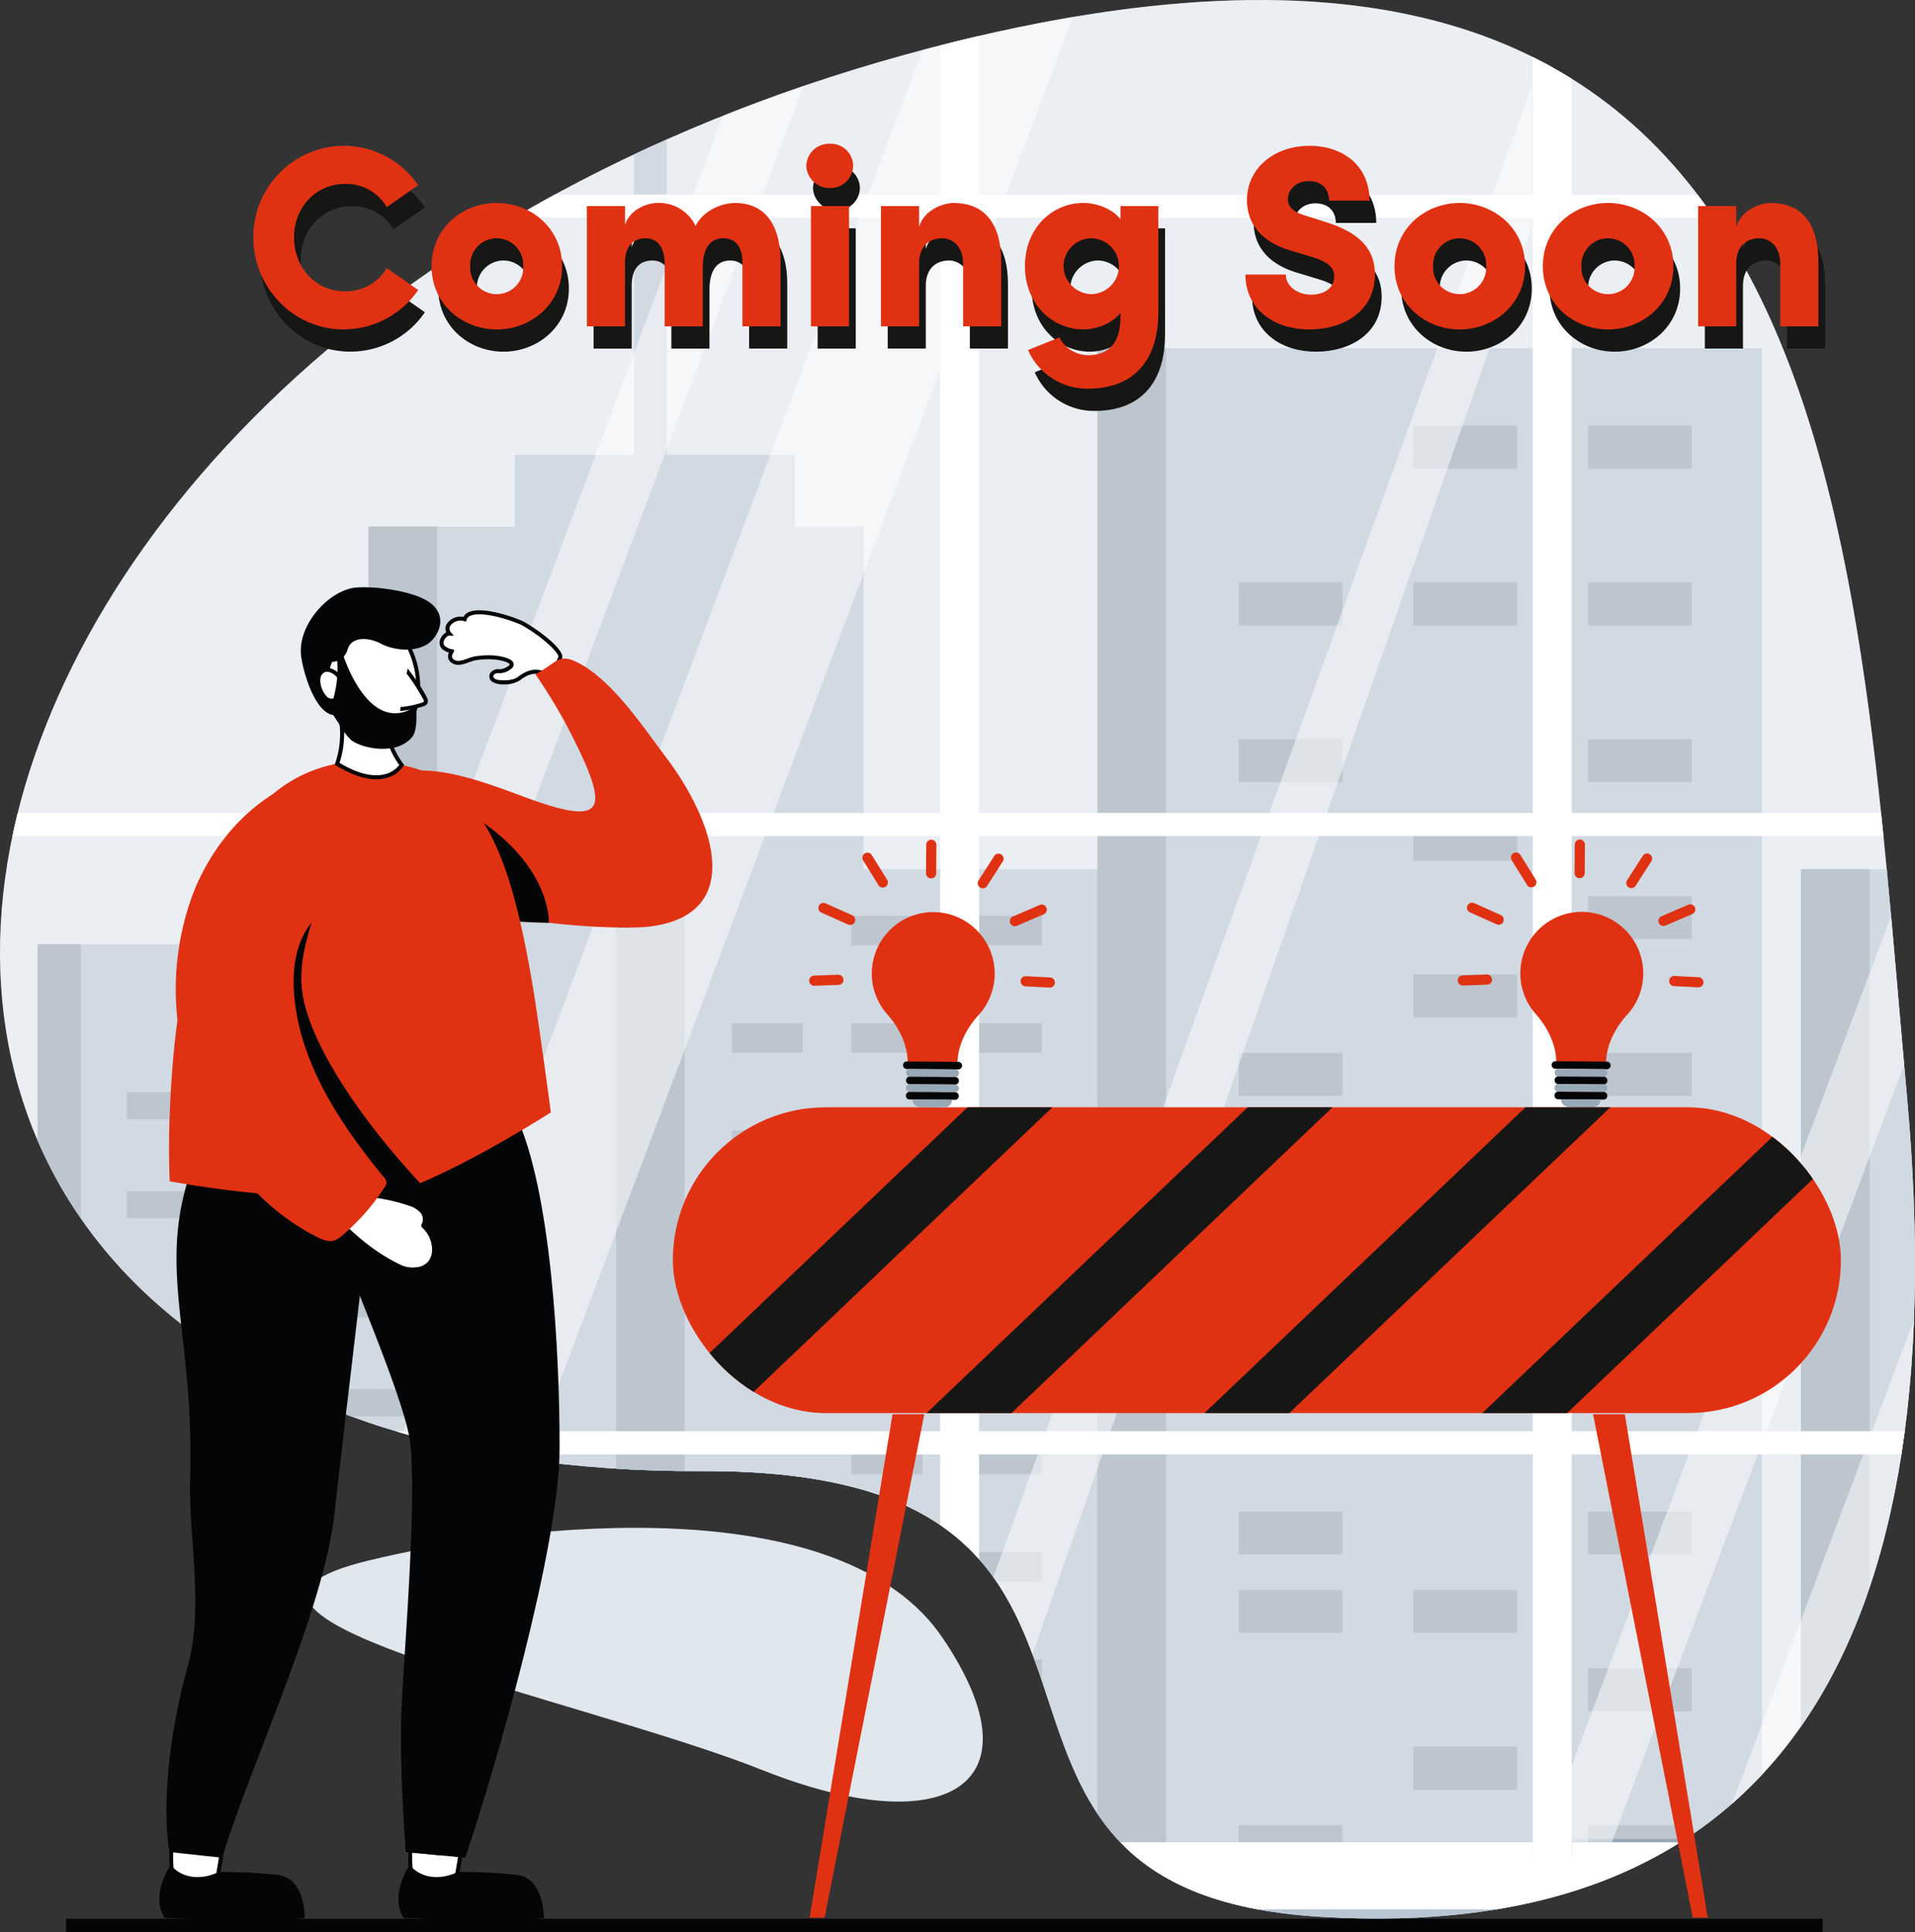 <svg xmlns="http://www.w3.org/2000/svg" xmlns:xlink="http://www.w3.org/1999/xlink" width="503.715" height="508.17" viewBox="0 0 503.715 508.17">
  <rect x="0" y="0" width="503.715" height="508.17" fill="#333333" stroke="none"/>
  <defs>
    <clipPath id="clip-path">
      <path id="Path_8760" data-name="Path 8760" d="M3053.986-988.011c-17.023,88.947,46.249,164.835,181.8,164.269s49.528,110.3,162.714,117.226,168.372-62.36,154.334-216.18-16.519-334.278-249.777-277.156C3155.926-1163.822,3069.933-1071.339,3053.986-988.011Z" transform="translate(-3051.27 1210.665)" fill="none"/>
    </clipPath>
    <clipPath id="clip-path-2">
      <rect id="Rectangle_3927" data-name="Rectangle 3927" width="307.236" height="80.412" rx="40.206" fill="none"/>
    </clipPath>
  </defs>
  <g id="Group_4179" data-name="Group 4179" transform="translate(-3051.27 1210.665)">
    <g id="Group_4133" data-name="Group 4133" transform="translate(3051.27 -1210.665)">
      <rect id="Rectangle_3812" data-name="Rectangle 3812" width="462.048" height="3.509" transform="translate(17.374 504.661)" fill="#040506"/>
      <path id="Path_8750" data-name="Path 8750" d="M3053.986-988.011c-17.023,88.947,46.249,164.835,181.8,164.269s49.528,110.3,162.714,117.226,168.372-62.36,154.334-216.18-16.519-334.278-249.777-277.156C3155.926-1163.822,3069.933-1071.339,3053.986-988.011Z" transform="translate(-3051.27 1210.665)" fill="#e0e7ed"/>
      <path id="Path_8751" data-name="Path 8751" d="M3172.354-680.1c42.021-10.215,124.625-18.81,151.077,20.429s.147,53.642-47.468,34.683S3114.321-665.988,3172.354-680.1Z" transform="translate(-3075.431 1090.549)" fill="#e0e7ed"/>
      <g id="Group_4132" data-name="Group 4132">
        <g id="Group_4131" data-name="Group 4131" clip-path="url(#clip-path)">
          <g id="Group_4125" data-name="Group 4125" transform="translate(9.864 29.433)">
            <g id="Group_4124" data-name="Group 4124">
              <g id="Group_4123" data-name="Group 4123">
                <g id="Group_4117" data-name="Group 4117" transform="translate(87.037)">
                  <path id="Path_8752" data-name="Path 8752" d="M3215.675-1063.352v-18.873h31.306v-90.208h8.629v90.208h33.721v18.873h18.062v378.23H3177.135v-378.23Z" transform="translate(-3177.135 1172.433)" fill="#b8c5d3"/>
                  <rect id="Rectangle_3813" data-name="Rectangle 3813" width="18.061" height="340.233" transform="translate(0.001 109.082)" fill="#99a8b6"/>
                </g>
                <g id="Group_4118" data-name="Group 4118" transform="translate(152.167 199.178)">
                  <rect id="Rectangle_3814" data-name="Rectangle 3814" width="130.257" height="288.133" fill="#b8c5d3"/>
                  <rect id="Rectangle_3815" data-name="Rectangle 3815" width="18.061" height="288.133" fill="#99a8b6"/>
                  <rect id="Rectangle_3816" data-name="Rectangle 3816" width="18.692" height="7.757" transform="translate(93.39 12.275)" fill="#99a8b6"/>
                  <rect id="Rectangle_3817" data-name="Rectangle 3817" width="18.692" height="7.757" transform="translate(61.92 12.275)" fill="#99a8b6"/>
                  <rect id="Rectangle_3818" data-name="Rectangle 3818" width="18.692" height="7.757" transform="translate(93.39 40.522)" fill="#99a8b6"/>
                  <rect id="Rectangle_3819" data-name="Rectangle 3819" width="18.692" height="7.757" transform="translate(61.92 40.522)" fill="#99a8b6"/>
                  <rect id="Rectangle_3820" data-name="Rectangle 3820" width="18.692" height="7.757" transform="translate(30.45 40.522)" fill="#99a8b6"/>
                  <rect id="Rectangle_3821" data-name="Rectangle 3821" width="18.692" height="7.757" transform="translate(93.39 68.767)" fill="#99a8b6"/>
                  <rect id="Rectangle_3822" data-name="Rectangle 3822" width="18.692" height="7.757" transform="translate(30.45 68.767)" fill="#99a8b6"/>
                  <rect id="Rectangle_3823" data-name="Rectangle 3823" width="18.692" height="7.757" transform="translate(61.92 82.891)" fill="#99a8b6"/>
                  <rect id="Rectangle_3824" data-name="Rectangle 3824" width="18.692" height="7.757" transform="translate(93.39 97.014)" fill="#99a8b6"/>
                  <rect id="Rectangle_3825" data-name="Rectangle 3825" width="18.692" height="7.76" transform="translate(61.92 111.136)" fill="#99a8b6"/>
                  <rect id="Rectangle_3826" data-name="Rectangle 3826" width="18.692" height="7.757" transform="translate(93.39 125.259)" fill="#99a8b6"/>
                  <rect id="Rectangle_3827" data-name="Rectangle 3827" width="18.692" height="7.757" transform="translate(30.45 125.259)" fill="#99a8b6"/>
                  <rect id="Rectangle_3828" data-name="Rectangle 3828" width="18.692" height="7.757" transform="translate(93.39 151.362)" fill="#99a8b6"/>
                  <rect id="Rectangle_3829" data-name="Rectangle 3829" width="18.692" height="7.757" transform="translate(61.92 151.362)" fill="#99a8b6"/>
                  <rect id="Rectangle_3830" data-name="Rectangle 3830" width="18.692" height="7.757" transform="translate(93.39 179.608)" fill="#99a8b6"/>
                  <rect id="Rectangle_3831" data-name="Rectangle 3831" width="18.692" height="7.757" transform="translate(61.92 179.608)" fill="#99a8b6"/>
                  <rect id="Rectangle_3832" data-name="Rectangle 3832" width="18.692" height="7.757" transform="translate(30.45 179.608)" fill="#99a8b6"/>
                  <rect id="Rectangle_3833" data-name="Rectangle 3833" width="18.692" height="7.757" transform="translate(93.39 207.855)" fill="#99a8b6"/>
                  <rect id="Rectangle_3834" data-name="Rectangle 3834" width="18.692" height="7.757" transform="translate(30.45 207.855)" fill="#99a8b6"/>
                  <rect id="Rectangle_3835" data-name="Rectangle 3835" width="18.692" height="7.757" transform="translate(61.92 221.977)" fill="#99a8b6"/>
                  <rect id="Rectangle_3836" data-name="Rectangle 3836" width="18.692" height="7.757" transform="translate(30.45 221.977)" fill="#99a8b6"/>
                  <rect id="Rectangle_3837" data-name="Rectangle 3837" width="18.692" height="7.757" transform="translate(93.39 236.1)" fill="#99a8b6"/>
                  <rect id="Rectangle_3838" data-name="Rectangle 3838" width="18.692" height="7.757" transform="translate(61.92 250.224)" fill="#99a8b6"/>
                  <rect id="Rectangle_3839" data-name="Rectangle 3839" width="18.692" height="7.76" transform="translate(93.39 264.346)" fill="#99a8b6"/>
                  <rect id="Rectangle_3840" data-name="Rectangle 3840" width="18.692" height="7.76" transform="translate(30.45 264.346)" fill="#99a8b6"/>
                </g>
                <g id="Group_4119" data-name="Group 4119" transform="translate(463.834 199.178)">
                  <rect id="Rectangle_3841" data-name="Rectangle 3841" width="130.258" height="288.131" fill="#b8c5d3"/>
                  <rect id="Rectangle_3842" data-name="Rectangle 3842" width="18.061" height="288.131" fill="#99a8b6"/>
                </g>
                <g id="Group_4120" data-name="Group 4120" transform="translate(278.797 62.131)">
                  <rect id="Rectangle_3843" data-name="Rectangle 3843" width="174.77" height="425.181" fill="#b8c5d3"/>
                  <rect id="Rectangle_3844" data-name="Rectangle 3844" width="18.062" height="425.181" fill="#99a8b6"/>
                  <rect id="Rectangle_3845" data-name="Rectangle 3845" width="27.295" height="11.328" transform="translate(129.066 20.364)" fill="#99a8b6"/>
                  <rect id="Rectangle_3846" data-name="Rectangle 3846" width="27.295" height="11.328" transform="translate(83.111 20.364)" fill="#99a8b6"/>
                  <rect id="Rectangle_3847" data-name="Rectangle 3847" width="27.295" height="11.329" transform="translate(129.066 61.611)" fill="#99a8b6"/>
                  <rect id="Rectangle_3848" data-name="Rectangle 3848" width="27.295" height="11.329" transform="translate(83.111 61.611)" fill="#99a8b6"/>
                  <rect id="Rectangle_3849" data-name="Rectangle 3849" width="27.294" height="11.329" transform="translate(37.155 61.611)" fill="#99a8b6"/>
                  <rect id="Rectangle_3850" data-name="Rectangle 3850" width="27.295" height="11.328" transform="translate(129.066 102.859)" fill="#99a8b6"/>
                  <rect id="Rectangle_3851" data-name="Rectangle 3851" width="27.294" height="11.328" transform="translate(37.155 102.859)" fill="#99a8b6"/>
                  <rect id="Rectangle_3852" data-name="Rectangle 3852" width="27.295" height="11.328" transform="translate(83.111 123.482)" fill="#99a8b6"/>
                  <rect id="Rectangle_3853" data-name="Rectangle 3853" width="27.295" height="11.329" transform="translate(129.066 144.106)" fill="#99a8b6"/>
                  <rect id="Rectangle_3854" data-name="Rectangle 3854" width="27.295" height="11.329" transform="translate(83.111 164.729)" fill="#99a8b6"/>
                  <rect id="Rectangle_3855" data-name="Rectangle 3855" width="27.295" height="11.328" transform="translate(129.066 185.352)" fill="#99a8b6"/>
                  <rect id="Rectangle_3856" data-name="Rectangle 3856" width="27.294" height="11.328" transform="translate(37.155 185.352)" fill="#99a8b6"/>
                  <rect id="Rectangle_3857" data-name="Rectangle 3857" width="27.295" height="11.328" transform="translate(129.066 223.471)" fill="#99a8b6"/>
                  <rect id="Rectangle_3858" data-name="Rectangle 3858" width="27.295" height="11.328" transform="translate(83.111 223.471)" fill="#99a8b6"/>
                  <rect id="Rectangle_3859" data-name="Rectangle 3859" width="27.295" height="11.328" transform="translate(129.066 264.717)" fill="#99a8b6"/>
                  <rect id="Rectangle_3860" data-name="Rectangle 3860" width="27.295" height="11.328" transform="translate(83.111 264.717)" fill="#99a8b6"/>
                  <rect id="Rectangle_3861" data-name="Rectangle 3861" width="27.294" height="11.328" transform="translate(37.155 264.717)" fill="#99a8b6"/>
                  <rect id="Rectangle_3862" data-name="Rectangle 3862" width="27.295" height="11.328" transform="translate(129.066 305.964)" fill="#99a8b6"/>
                  <rect id="Rectangle_3863" data-name="Rectangle 3863" width="27.294" height="11.328" transform="translate(37.155 305.964)" fill="#99a8b6"/>
                  <rect id="Rectangle_3864" data-name="Rectangle 3864" width="27.295" height="11.328" transform="translate(83.111 326.588)" fill="#99a8b6"/>
                  <rect id="Rectangle_3865" data-name="Rectangle 3865" width="27.294" height="11.328" transform="translate(37.155 326.588)" fill="#99a8b6"/>
                  <rect id="Rectangle_3866" data-name="Rectangle 3866" width="27.295" height="11.328" transform="translate(129.066 347.211)" fill="#99a8b6"/>
                  <rect id="Rectangle_3867" data-name="Rectangle 3867" width="27.295" height="11.33" transform="translate(83.111 367.834)" fill="#99a8b6"/>
                  <rect id="Rectangle_3868" data-name="Rectangle 3868" width="27.295" height="11.33" transform="translate(129.066 388.458)" fill="#99a8b6"/>
                  <rect id="Rectangle_3869" data-name="Rectangle 3869" width="27.294" height="11.33" transform="translate(37.155 388.458)" fill="#99a8b6"/>
                </g>
                <g id="Group_4121" data-name="Group 4121" transform="translate(553.573 93.823)">
                  <rect id="Rectangle_3870" data-name="Rectangle 3870" width="171.293" height="393.489" fill="#b8c5d3"/>
                  <rect id="Rectangle_3871" data-name="Rectangle 3871" width="17.702" height="393.489" fill="#99a8b6"/>
                  <rect id="Rectangle_3872" data-name="Rectangle 3872" width="26.752" height="10.484" transform="translate(126.499 18.846)" fill="#99a8b6"/>
                  <rect id="Rectangle_3873" data-name="Rectangle 3873" width="26.75" height="10.484" transform="translate(81.458 18.846)" fill="#99a8b6"/>
                  <rect id="Rectangle_3874" data-name="Rectangle 3874" width="26.752" height="10.485" transform="translate(126.499 57.018)" fill="#99a8b6"/>
                  <rect id="Rectangle_3875" data-name="Rectangle 3875" width="26.75" height="10.485" transform="translate(81.458 57.018)" fill="#99a8b6"/>
                  <rect id="Rectangle_3876" data-name="Rectangle 3876" width="26.752" height="10.485" transform="translate(36.415 57.018)" fill="#99a8b6"/>
                  <rect id="Rectangle_3877" data-name="Rectangle 3877" width="26.752" height="10.485" transform="translate(126.499 95.191)" fill="#99a8b6"/>
                  <rect id="Rectangle_3878" data-name="Rectangle 3878" width="26.752" height="10.485" transform="translate(36.415 95.191)" fill="#99a8b6"/>
                  <rect id="Rectangle_3879" data-name="Rectangle 3879" width="26.75" height="10.484" transform="translate(81.458 114.277)" fill="#99a8b6"/>
                  <rect id="Rectangle_3880" data-name="Rectangle 3880" width="26.752" height="10.483" transform="translate(126.499 133.365)" fill="#99a8b6"/>
                  <rect id="Rectangle_3881" data-name="Rectangle 3881" width="26.75" height="10.484" transform="translate(81.458 152.45)" fill="#99a8b6"/>
                  <rect id="Rectangle_3882" data-name="Rectangle 3882" width="26.752" height="10.484" transform="translate(126.499 171.538)" fill="#99a8b6"/>
                  <rect id="Rectangle_3883" data-name="Rectangle 3883" width="26.752" height="10.484" transform="translate(36.415 171.538)" fill="#99a8b6"/>
                  <rect id="Rectangle_3884" data-name="Rectangle 3884" width="26.752" height="10.484" transform="translate(126.499 206.813)" fill="#99a8b6"/>
                  <rect id="Rectangle_3885" data-name="Rectangle 3885" width="26.75" height="10.484" transform="translate(81.458 206.813)" fill="#99a8b6"/>
                  <rect id="Rectangle_3886" data-name="Rectangle 3886" width="26.752" height="10.484" transform="translate(126.499 244.986)" fill="#99a8b6"/>
                  <rect id="Rectangle_3887" data-name="Rectangle 3887" width="26.75" height="10.484" transform="translate(81.458 244.986)" fill="#99a8b6"/>
                  <rect id="Rectangle_3888" data-name="Rectangle 3888" width="26.752" height="10.484" transform="translate(36.415 244.986)" fill="#99a8b6"/>
                  <rect id="Rectangle_3889" data-name="Rectangle 3889" width="26.752" height="10.484" transform="translate(126.499 283.159)" fill="#99a8b6"/>
                  <rect id="Rectangle_3890" data-name="Rectangle 3890" width="26.752" height="10.484" transform="translate(36.415 283.159)" fill="#99a8b6"/>
                  <rect id="Rectangle_3891" data-name="Rectangle 3891" width="26.75" height="10.484" transform="translate(81.458 302.244)" fill="#99a8b6"/>
                  <rect id="Rectangle_3892" data-name="Rectangle 3892" width="26.752" height="10.484" transform="translate(36.415 302.244)" fill="#99a8b6"/>
                  <rect id="Rectangle_3893" data-name="Rectangle 3893" width="26.752" height="10.484" transform="translate(126.499 321.331)" fill="#99a8b6"/>
                  <rect id="Rectangle_3894" data-name="Rectangle 3894" width="26.75" height="10.484" transform="translate(81.458 340.417)" fill="#99a8b6"/>
                  <rect id="Rectangle_3895" data-name="Rectangle 3895" width="26.752" height="10.486" transform="translate(126.499 359.502)" fill="#99a8b6"/>
                  <rect id="Rectangle_3896" data-name="Rectangle 3896" width="26.752" height="10.486" transform="translate(36.415 359.502)" fill="#99a8b6"/>
                </g>
                <g id="Group_4122" data-name="Group 4122" transform="translate(0 218.924)">
                  <rect id="Rectangle_3897" data-name="Rectangle 3897" width="110.32" height="268.387" fill="#b8c5d3"/>
                  <rect id="Rectangle_3898" data-name="Rectangle 3898" width="11.402" height="268.387" fill="#99a8b6"/>
                  <rect id="Rectangle_3899" data-name="Rectangle 3899" width="17.23" height="7.15" transform="translate(81.47 12.854)" fill="#99a8b6"/>
                  <rect id="Rectangle_3900" data-name="Rectangle 3900" width="17.23" height="7.15" transform="translate(52.462 12.854)" fill="#99a8b6"/>
                  <rect id="Rectangle_3901" data-name="Rectangle 3901" width="17.23" height="7.151" transform="translate(81.47 38.891)" fill="#99a8b6"/>
                  <rect id="Rectangle_3902" data-name="Rectangle 3902" width="17.23" height="7.151" transform="translate(52.462 38.891)" fill="#99a8b6"/>
                  <rect id="Rectangle_3903" data-name="Rectangle 3903" width="17.23" height="7.151" transform="translate(23.454 38.891)" fill="#99a8b6"/>
                  <rect id="Rectangle_3904" data-name="Rectangle 3904" width="17.23" height="7.151" transform="translate(81.47 64.927)" fill="#99a8b6"/>
                  <rect id="Rectangle_3905" data-name="Rectangle 3905" width="17.23" height="7.151" transform="translate(23.454 64.927)" fill="#99a8b6"/>
                  <rect id="Rectangle_3906" data-name="Rectangle 3906" width="17.23" height="7.151" transform="translate(52.462 77.946)" fill="#99a8b6"/>
                  <rect id="Rectangle_3907" data-name="Rectangle 3907" width="17.23" height="7.151" transform="translate(81.47 90.964)" fill="#99a8b6"/>
                  <rect id="Rectangle_3908" data-name="Rectangle 3908" width="17.23" height="7.151" transform="translate(52.462 103.982)" fill="#99a8b6"/>
                  <rect id="Rectangle_3909" data-name="Rectangle 3909" width="17.23" height="7.151" transform="translate(81.47 117.001)" fill="#99a8b6"/>
                  <rect id="Rectangle_3910" data-name="Rectangle 3910" width="17.23" height="7.151" transform="translate(23.454 117.001)" fill="#99a8b6"/>
                  <rect id="Rectangle_3911" data-name="Rectangle 3911" width="17.23" height="7.149" transform="translate(81.47 141.062)" fill="#99a8b6"/>
                  <rect id="Rectangle_3912" data-name="Rectangle 3912" width="17.23" height="7.149" transform="translate(52.462 141.062)" fill="#99a8b6"/>
                  <rect id="Rectangle_3913" data-name="Rectangle 3913" width="17.23" height="7.151" transform="translate(81.47 167.096)" fill="#99a8b6"/>
                  <rect id="Rectangle_3914" data-name="Rectangle 3914" width="17.23" height="7.151" transform="translate(52.462 167.096)" fill="#99a8b6"/>
                  <rect id="Rectangle_3915" data-name="Rectangle 3915" width="17.23" height="7.151" transform="translate(23.454 167.096)" fill="#99a8b6"/>
                  <rect id="Rectangle_3916" data-name="Rectangle 3916" width="17.23" height="7.149" transform="translate(81.47 193.135)" fill="#99a8b6"/>
                  <rect id="Rectangle_3917" data-name="Rectangle 3917" width="17.23" height="7.149" transform="translate(23.454 193.135)" fill="#99a8b6"/>
                  <rect id="Rectangle_3918" data-name="Rectangle 3918" width="17.23" height="7.151" transform="translate(52.462 206.151)" fill="#99a8b6"/>
                  <rect id="Rectangle_3919" data-name="Rectangle 3919" width="17.23" height="7.151" transform="translate(23.454 206.151)" fill="#99a8b6"/>
                  <rect id="Rectangle_3920" data-name="Rectangle 3920" width="17.23" height="7.151" transform="translate(81.47 219.169)" fill="#99a8b6"/>
                  <rect id="Rectangle_3921" data-name="Rectangle 3921" width="17.23" height="7.151" transform="translate(52.462 232.187)" fill="#99a8b6"/>
                  <rect id="Rectangle_3922" data-name="Rectangle 3922" width="17.23" height="7.151" transform="translate(81.47 245.208)" fill="#99a8b6"/>
                  <rect id="Rectangle_3923" data-name="Rectangle 3923" width="17.23" height="7.151" transform="translate(23.454 245.208)" fill="#99a8b6"/>
                </g>
              </g>
            </g>
          </g>
          <g id="Group_4130" data-name="Group 4130" transform="translate(-64.377 -49.441)">
            <g id="Group_4127" data-name="Group 4127" transform="translate(5.115 10.55)">
              <g id="Group_4126" data-name="Group 4126">
                <rect id="Rectangle_3924" data-name="Rectangle 3924" width="467.533" height="533.068" fill="#fff" opacity="0.35"/>
                <path id="Path_8753" data-name="Path 8753" d="M3172.519-735.916h-36.285l194.517-517.343h36.285Z" transform="translate(-3011.56 1259.358)" fill="#fff" opacity="0.5"/>
                <path id="Path_8754" data-name="Path 8754" d="M3094.719-735.916h-18.144l194.517-517.343h18.143Z" transform="translate(-2997.831 1259.358)" fill="#fff" opacity="0.5"/>
                <path id="Path_8755" data-name="Path 8755" d="M3376.107-719.314h-18.144l166.769-461.8v37.207Z" transform="translate(-3062.585 1242.756)" fill="#fff" opacity="0.5"/>
              </g>
            </g>
            <g id="Group_4129" data-name="Group 4129" transform="translate(470.214)">
              <g id="Group_4128" data-name="Group 4128">
                <rect id="Rectangle_3925" data-name="Rectangle 3925" width="467.532" height="533.069" transform="translate(4.894)" fill="#fff" opacity="0.35"/>
                <path id="Path_8756" data-name="Path 8756" d="M3674.358-735.916h-36.285l194.516-517.343h36.285Z" transform="translate(-3592.144 1269.908)" fill="#fff" opacity="0.5"/>
                <path id="Path_8757" data-name="Path 8757" d="M3596.558-735.916h-18.143l194.517-517.343h18.141Z" transform="translate(-3578.415 1269.908)" fill="#fff" opacity="0.5"/>
                <path id="Path_8758" data-name="Path 8758" d="M3983.447-719.314h-18.142l166.768-461.8v37.207Z" transform="translate(-3667.448 1253.305)" fill="#fff" opacity="0.6"/>
              </g>
            </g>
            <path id="Path_8759" data-name="Path 8759" d="M3929.787-1166.851v-6.1h-16.8V-1269.1H2967.649v12.2h10.185v4.307H3279.34v79.648H2967.649v6.1H3279.34v156.543H2967.649v6.1H3279.34v156.544H2967.649v6.1H3279.34v102H2977.93v3.526h-10.281v14.114h945.34v-1.134h0V-841.564h16.8v-6.1h-16.8v-156.544h16.8v-6.1h-16.8v-156.543Zm-484.331,162.642h145.616v156.544H3445.456Zm0-6.1v-156.543h145.616v156.543Zm0-162.643V-1252.6h145.616v79.648Zm0,331.387h145.616v102H3445.507v3.526h-.051Zm155.845,102v-102h145.616v102Zm0-108.1v-156.544h145.616v156.544Zm0-162.643v-156.543h145.616v156.543Zm0-162.643V-1252.6h145.616v79.648Zm155.844-79.648h145.616v79.648H3757.145Zm-467.577,0h145.616v79.648H3289.568Zm0,85.747h145.616v156.543H3289.568Zm0,162.642h145.616v156.544H3289.568Zm0,162.645h145.616v105.528h-.055v-3.526H3289.568Zm613.193,105.528h-.054v-3.526H3757.145v-102h145.616Zm0-111.628H3757.145v-156.544h145.616Zm0-162.643H3757.145v-156.543h145.616Z" transform="translate(-2967.649 1273.554)" fill="#fff"/>
          </g>
        </g>
      </g>
    </g>
    <g id="Group_4173" data-name="Group 4173" transform="translate(3228.258 -989.866)">
      <g id="Group_4134" data-name="Group 4134" transform="translate(242.048 151.174)">
        <path id="Path_8761" data-name="Path 8761" d="M3621.784-595.106h3.944l-21.812-132.4h-8.356Z" transform="translate(-3595.56 727.506)" fill="#e13113"/>
      </g>
      <g id="Group_4135" data-name="Group 4135" transform="translate(35.968 151.174)">
        <path id="Path_8762" data-name="Path 8762" d="M3331.825-595.106h-3.945l21.812-132.4h8.356Z" transform="translate(-3327.881 727.506)" fill="#e13113"/>
      </g>
      <g id="Group_4152" data-name="Group 4152" transform="translate(206.452)">
        <g id="Group_4143" data-name="Group 4143" transform="translate(16.467 19.04)">
          <g id="Group_4136" data-name="Group 4136">
            <path id="Path_8763" data-name="Path 8763" d="M3570.714-883.093a16.162,16.162,0,0,1,16.251-16.043,16.179,16.179,0,0,1,16.073,16.28,16.106,16.106,0,0,1-4.221,10.774c-3.217,3.524-5.547,8.063-5.581,12.834l0,.481-13.065-.1v-.428c.036-4.792-2.229-9.389-5.4-12.979A16.1,16.1,0,0,1,3570.714-883.093Z" transform="translate(-3570.713 899.136)" fill="#e13113"/>
          </g>
          <g id="Group_4137" data-name="Group 4137" transform="translate(8.216 39.271)">
            <path id="Path_8764" data-name="Path 8764" d="M3582.377-846.129l13.543.1a.994.994,0,0,0,1-.99v0a.993.993,0,0,0-.988-1l-13.546-.1a1,1,0,0,0-1,.992h0A1,1,0,0,0,3582.377-846.129Z" transform="translate(-3581.385 848.127)" fill="#040506"/>
          </g>
          <g id="Group_4138" data-name="Group 4138" transform="translate(9.03 41.277)">
            <path id="Path_8765" data-name="Path 8765" d="M3583.328-843.524l12.095.09a.951.951,0,0,0,.9-.992h0a.947.947,0,0,0-.883-1l-12.094-.09a.952.952,0,0,0-.9.992h0A.95.95,0,0,0,3583.328-843.524Z" transform="translate(-3582.443 845.521)" fill="#99a8b6"/>
          </g>
          <g id="Group_4139" data-name="Group 4139" transform="translate(9.016 43.28)">
            <path id="Path_8766" data-name="Path 8766" d="M3583.307-840.924l12.095.089a.952.952,0,0,0,.9-.993h0a.949.949,0,0,0-.885-1l-12.093-.089a.948.948,0,0,0-.9.991h0A.949.949,0,0,0,3583.307-840.924Z" transform="translate(-3582.424 842.92)" fill="#040506"/>
          </g>
          <g id="Group_4140" data-name="Group 4140" transform="translate(8.998 45.28)">
            <path id="Path_8767" data-name="Path 8767" d="M3583.287-838.326l12.094.09a.949.949,0,0,0,.9-.992h0a.951.951,0,0,0-.883-1.006l-12.095-.087a.95.95,0,0,0-.9.991h0A.952.952,0,0,0,3583.287-838.326Z" transform="translate(-3582.401 840.321)" fill="#99a8b6"/>
          </g>
          <g id="Group_4141" data-name="Group 4141" transform="translate(8.986 47.28)">
            <path id="Path_8768" data-name="Path 8768" d="M3583.268-835.726l12.1.087a.945.945,0,0,0,.9-.99h0a.948.948,0,0,0-.882-1l-12.095-.089a.948.948,0,0,0-.9.992h0A.949.949,0,0,0,3583.268-835.726Z" transform="translate(-3582.386 837.724)" fill="#040506"/>
          </g>
          <g id="Group_4142" data-name="Group 4142" transform="translate(10.72 49.288)">
            <path id="Path_8769" data-name="Path 8769" d="M3593.016-833.055l-6.4-.049a2,2,0,0,1-1.982-2.012h0l10.39.079h0A2,2,0,0,1,3593.016-833.055Z" transform="translate(-3584.638 835.116)" fill="#99a8b6"/>
          </g>
        </g>
        <g id="Group_4151" data-name="Group 4151">
          <g id="Group_4144" data-name="Group 4144" transform="translate(30.728)">
            <path id="Path_8770" data-name="Path 8770" d="M3590.256-913.729a1.337,1.337,0,0,1-1.019-1.309l.057-7.5a1.338,1.338,0,0,1,1.347-1.326,1.339,1.339,0,0,1,1.324,1.347l-.057,7.5a1.337,1.337,0,0,1-1.347,1.326A1.4,1.4,0,0,1,3590.256-913.729Z" transform="translate(-3589.237 923.867)" fill="#e13113"/>
          </g>
          <g id="Group_4145" data-name="Group 4145" transform="translate(13.996 3.407)">
            <path id="Path_8771" data-name="Path 8771" d="M3572.552-910.307a1.331,1.331,0,0,1-.819-.594l-4.031-6.5a1.339,1.339,0,0,1,.431-1.84,1.337,1.337,0,0,1,1.841.433l4.027,6.5a1.335,1.335,0,0,1-.431,1.84A1.334,1.334,0,0,1,3572.552-910.307Z" transform="translate(-3567.503 919.442)" fill="#e13113"/>
          </g>
          <g id="Group_4146" data-name="Group 4146" transform="translate(2.428 16.614)">
            <path id="Path_8772" data-name="Path 8772" d="M3560.5-896.515a1.523,1.523,0,0,1-.232-.08l-7-3.133a1.338,1.338,0,0,1-.674-1.765,1.332,1.332,0,0,1,1.767-.674l7,3.133a1.337,1.337,0,0,1,.674,1.767A1.336,1.336,0,0,1,3560.5-896.515Z" transform="translate(-3552.477 902.287)" fill="#e13113"/>
          </g>
          <g id="Group_4147" data-name="Group 4147" transform="translate(0 35.519)">
            <path id="Path_8773" data-name="Path 8773" d="M3550.344-874.872a1.342,1.342,0,0,1-1.019-1.25,1.336,1.336,0,0,1,1.287-1.383l6.348-.226a1.339,1.339,0,0,1,1.384,1.287,1.339,1.339,0,0,1-1.29,1.383l-6.345.226A1.329,1.329,0,0,1,3550.344-874.872Z" transform="translate(-3549.324 877.731)" fill="#e13113"/>
          </g>
          <g id="Group_4148" data-name="Group 4148" transform="translate(44.332 3.673)">
            <path id="Path_8774" data-name="Path 8774" d="M3607.93-910.025a1.313,1.313,0,0,1-.406-.174,1.335,1.335,0,0,1-.405-1.844l4.127-6.438a1.335,1.335,0,0,1,1.847-.4,1.333,1.333,0,0,1,.4,1.844l-4.127,6.438A1.329,1.329,0,0,1,3607.93-910.025Z" transform="translate(-3606.908 919.096)" fill="#e13113"/>
          </g>
          <g id="Group_4149" data-name="Group 4149" transform="translate(52.778 17.058)">
            <path id="Path_8775" data-name="Path 8775" d="M3618.9-896.05a1.344,1.344,0,0,1-.913-.772,1.336,1.336,0,0,1,.7-1.755l7.041-3.026a1.338,1.338,0,0,1,1.756.7,1.339,1.339,0,0,1-.7,1.756l-7.044,3.024A1.335,1.335,0,0,1,3618.9-896.05Z" transform="translate(-3617.878 901.71)" fill="#e13113"/>
          </g>
          <g id="Group_4150" data-name="Group 4150" transform="translate(55.613 35.898)">
            <path id="Path_8776" data-name="Path 8776" d="M3622.579-874.606a1.334,1.334,0,0,1-1.016-1.366,1.339,1.339,0,0,1,1.4-1.266l6.342.323a1.34,1.34,0,0,1,1.267,1.4,1.338,1.338,0,0,1-1.4,1.266l-6.345-.323A1.37,1.37,0,0,1,3622.579-874.606Z" transform="translate(-3621.561 877.239)" fill="#e13113"/>
          </g>
        </g>
      </g>
      <g id="Group_4155" data-name="Group 4155" transform="translate(0 70.447)">
        <g id="Group_4154" data-name="Group 4154" clip-path="url(#clip-path-2)">
          <g id="Group_4153" data-name="Group 4153" transform="translate(-13.053 -6.425)">
            <rect id="Rectangle_3926" data-name="Rectangle 3926" width="410.349" height="86.392" transform="translate(0 3.081)" fill="#e13113"/>
            <path id="Path_8777" data-name="Path 8777" d="M3364.643-751.336l20.7,1.529,93.071-88.629-20.7-1.529Z" transform="translate(-3287.32 840.537)" fill="#161615"/>
            <path id="Path_8778" data-name="Path 8778" d="M3459.573-751.336l20.7,1.529,93.071-88.629-20.7-1.529Z" transform="translate(-3309.166 840.537)" fill="#161615"/>
            <path id="Path_8779" data-name="Path 8779" d="M3554.5-751.336l20.7,1.529,93.071-88.629-20.7-1.529Z" transform="translate(-3331.011 840.537)" fill="#161615"/>
            <path id="Path_8780" data-name="Path 8780" d="M3649.431-750.063l20.7,1.529,93.071-88.63-20.7-1.529Z" transform="translate(-3352.856 840.244)" fill="#161615"/>
            <path id="Path_8781" data-name="Path 8781" d="M3269.714-752.078l20.7,1.529,93.071-88.629-20.7-1.529Z" transform="translate(-3265.474 840.708)" fill="#161615"/>
          </g>
        </g>
      </g>
      <g id="Group_4172" data-name="Group 4172" transform="translate(35.859 0.059)">
        <g id="Group_4163" data-name="Group 4163" transform="translate(16.468 19.04)">
          <g id="Group_4156" data-name="Group 4156">
            <path id="Path_8782" data-name="Path 8782" d="M3349.13-883.017a16.162,16.162,0,0,1,16.251-16.043,16.178,16.178,0,0,1,16.072,16.28,16.1,16.1,0,0,1-4.22,10.774c-3.218,3.524-5.547,8.063-5.582,12.834l0,.481-13.066-.1v-.428c.037-4.792-2.228-9.389-5.4-12.979A16.1,16.1,0,0,1,3349.13-883.017Z" transform="translate(-3349.129 899.06)" fill="#e13113"/>
          </g>
          <g id="Group_4157" data-name="Group 4157" transform="translate(8.216 39.272)">
            <path id="Path_8783" data-name="Path 8783" d="M3360.793-846.053l13.542.1a1,1,0,0,0,1-.99v0a.994.994,0,0,0-.988-1l-13.546-.1a1,1,0,0,0-1,.991h0A1,1,0,0,0,3360.793-846.053Z" transform="translate(-3359.801 848.05)" fill="#040506"/>
          </g>
          <g id="Group_4158" data-name="Group 4158" transform="translate(9.03 41.277)">
            <path id="Path_8784" data-name="Path 8784" d="M3361.744-843.448l12.095.09a.952.952,0,0,0,.9-.992h0a.948.948,0,0,0-.883-1l-12.094-.09a.952.952,0,0,0-.9.992h0A.949.949,0,0,0,3361.744-843.448Z" transform="translate(-3360.859 845.445)" fill="#99a8b6"/>
          </g>
          <g id="Group_4159" data-name="Group 4159" transform="translate(9.016 43.28)">
            <path id="Path_8785" data-name="Path 8785" d="M3361.723-840.849l12.094.089a.953.953,0,0,0,.9-.993h0a.948.948,0,0,0-.885-1l-12.093-.089a.948.948,0,0,0-.9.991h0A.949.949,0,0,0,3361.723-840.849Z" transform="translate(-3360.84 842.844)" fill="#040506"/>
          </g>
          <g id="Group_4160" data-name="Group 4160" transform="translate(8.998 45.28)">
            <path id="Path_8786" data-name="Path 8786" d="M3361.7-838.25l12.095.09a.949.949,0,0,0,.9-.992h0a.951.951,0,0,0-.883-1.006l-12.094-.087a.95.95,0,0,0-.9.991h0A.951.951,0,0,0,3361.7-838.25Z" transform="translate(-3360.817 840.245)" fill="#99a8b6"/>
          </g>
          <g id="Group_4161" data-name="Group 4161" transform="translate(8.986 47.28)">
            <path id="Path_8787" data-name="Path 8787" d="M3361.684-835.65l12.094.087a.945.945,0,0,0,.9-.99h0a.948.948,0,0,0-.883-1l-12.095-.089a.947.947,0,0,0-.9.992h0A.95.95,0,0,0,3361.684-835.65Z" transform="translate(-3360.801 837.648)" fill="#040506"/>
          </g>
          <g id="Group_4162" data-name="Group 4162" transform="translate(10.72 49.288)">
            <path id="Path_8788" data-name="Path 8788" d="M3371.432-832.979l-6.4-.049a2,2,0,0,1-1.982-2.012h0l10.389.079h0A2,2,0,0,1,3371.432-832.979Z" transform="translate(-3363.054 835.04)" fill="#99a8b6"/>
          </g>
        </g>
        <g id="Group_4171" data-name="Group 4171">
          <g id="Group_4164" data-name="Group 4164" transform="translate(30.729)">
            <path id="Path_8789" data-name="Path 8789" d="M3368.672-913.653a1.336,1.336,0,0,1-1.019-1.309l.057-7.5a1.338,1.338,0,0,1,1.347-1.326,1.339,1.339,0,0,1,1.324,1.347l-.057,7.5a1.337,1.337,0,0,1-1.347,1.326A1.372,1.372,0,0,1,3368.672-913.653Z" transform="translate(-3367.653 923.791)" fill="#e13113"/>
          </g>
          <g id="Group_4165" data-name="Group 4165" transform="translate(13.996 3.407)">
            <path id="Path_8790" data-name="Path 8790" d="M3350.969-910.231a1.329,1.329,0,0,1-.819-.594l-4.031-6.5a1.338,1.338,0,0,1,.431-1.84,1.338,1.338,0,0,1,1.841.433l4.027,6.5a1.337,1.337,0,0,1-.431,1.84A1.336,1.336,0,0,1,3350.969-910.231Z" transform="translate(-3345.918 919.366)" fill="#e13113"/>
          </g>
          <g id="Group_4166" data-name="Group 4166" transform="translate(2.428 16.614)">
            <path id="Path_8791" data-name="Path 8791" d="M3338.914-896.439a1.5,1.5,0,0,1-.232-.08l-7-3.133a1.338,1.338,0,0,1-.674-1.765,1.332,1.332,0,0,1,1.767-.674l7,3.133a1.337,1.337,0,0,1,.674,1.767A1.336,1.336,0,0,1,3338.914-896.439Z" transform="translate(-3330.893 902.211)" fill="#e13113"/>
          </g>
          <g id="Group_4167" data-name="Group 4167" transform="translate(0 35.519)">
            <path id="Path_8792" data-name="Path 8792" d="M3328.759-874.8a1.342,1.342,0,0,1-1.02-1.25,1.337,1.337,0,0,1,1.288-1.383l6.348-.226a1.34,1.34,0,0,1,1.384,1.287,1.339,1.339,0,0,1-1.291,1.383l-6.345.226A1.338,1.338,0,0,1,3328.759-874.8Z" transform="translate(-3327.739 877.655)" fill="#e13113"/>
          </g>
          <g id="Group_4168" data-name="Group 4168" transform="translate(44.333 3.673)">
            <path id="Path_8793" data-name="Path 8793" d="M3386.345-909.949a1.313,1.313,0,0,1-.406-.174,1.335,1.335,0,0,1-.406-1.844l4.128-6.438a1.335,1.335,0,0,1,1.847-.4,1.334,1.334,0,0,1,.4,1.844l-4.127,6.438A1.329,1.329,0,0,1,3386.345-909.949Z" transform="translate(-3385.323 919.02)" fill="#e13113"/>
          </g>
          <g id="Group_4169" data-name="Group 4169" transform="translate(52.778 17.058)">
            <path id="Path_8794" data-name="Path 8794" d="M3397.316-895.974a1.341,1.341,0,0,1-.913-.772,1.335,1.335,0,0,1,.7-1.755l7.042-3.026a1.336,1.336,0,0,1,1.755.7,1.338,1.338,0,0,1-.7,1.756l-7.044,3.024A1.337,1.337,0,0,1,3397.316-895.974Z" transform="translate(-3396.293 901.635)" fill="#e13113"/>
          </g>
          <g id="Group_4170" data-name="Group 4170" transform="translate(55.614 35.898)">
            <path id="Path_8795" data-name="Path 8795" d="M3400.995-874.53a1.334,1.334,0,0,1-1.016-1.366,1.338,1.338,0,0,1,1.4-1.266l6.343.323a1.34,1.34,0,0,1,1.267,1.4,1.338,1.338,0,0,1-1.4,1.266l-6.346-.323A1.372,1.372,0,0,1,3400.995-874.53Z" transform="translate(-3399.977 877.163)" fill="#e13113"/>
          </g>
        </g>
      </g>
    </g>
    <g id="Group_4176" data-name="Group 4176" transform="translate(3117.912 -1172.86)">
      <g id="Group_4174" data-name="Group 4174" transform="translate(1.767 5.853)">
        <path id="Path_8796" data-name="Path 8796" d="M3140.127-1129.206a23.938,23.938,0,0,1,23.709-24.047,23.757,23.757,0,0,1,19.644,10.364l-8.265,5.757a12.4,12.4,0,0,0-10.905-6.1c-7.858,0-13.48,6.3-13.48,14.022s5.419,14.225,13.412,14.225a12.43,12.43,0,0,0,10.973-6.1l8.265,5.758a23.757,23.757,0,0,1-19.644,10.364C3150.695-1104.956,3140.127-1115.929,3140.127-1129.206Z" transform="translate(-3140.127 1153.795)" fill="#161615"/>
        <path id="Path_8797" data-name="Path 8797" d="M3201.017-1117.057c0-10.025,8.129-16.663,17.138-16.663s17.206,6.639,17.206,16.663c0,9.958-8.2,16.6-17.206,16.6S3201.017-1107.1,3201.017-1117.057Zm24.116,0a7.026,7.026,0,0,0-6.978-7.383,7.025,7.025,0,0,0-6.977,7.383,6.967,6.967,0,0,0,6.977,7.316A6.968,6.968,0,0,0,3225.133-1117.057Z" transform="translate(-3154.139 1149.3)" fill="#161615"/>
        <path id="Path_8798" data-name="Path 8798" d="M3305.015-1118.276v17h-10.025V-1118c0-4.877-2.438-6.435-5.013-6.435-3.116,0-5.419,2.167-5.419,7.723v15.445h-10.025V-1117.8c0-4.878-2.44-6.639-4.946-6.639-2.71,0-5.486,1.355-5.486,6.639v16.528h-10.026v-31.634H3264.1v5.012c1.219-4,5.554-5.825,8.535-5.825a10.615,10.615,0,0,1,10.025,6.029c2.168-4.2,7.044-6.029,10.364-6.029C3300.95-1133.72,3305.015-1127.962,3305.015-1118.276Z" transform="translate(-3166.349 1149.3)" fill="#161615"/>
        <path id="Path_8799" data-name="Path 8799" d="M3329.044-1148.132a6.007,6.007,0,0,1,6.232-5.825,5.889,5.889,0,0,1,6.1,5.825,5.975,5.975,0,0,1-6.1,5.826A6.1,6.1,0,0,1,3329.044-1148.132Zm1.219,42.2v-31.634h10.026v31.634Z" transform="translate(-3183.601 1153.957)" fill="#161615"/>
        <path id="Path_8800" data-name="Path 8800" d="M3386.194-1118.276v17h-10.025v-16.393c0-4.877-2.98-6.774-5.487-6.774-2.709,0-6.1,1.423-6.1,6.706v16.461H3354.56v-31.634h10.025v5.486c1.219-4.335,6.165-6.3,9.077-6.3C3382.062-1133.72,3386.194-1127.962,3386.194-1118.276Z" transform="translate(-3189.473 1149.3)" fill="#161615"/>
        <path id="Path_8801" data-name="Path 8801" d="M3428.878-1132.907h9.958v27.84c0,13.413-7.044,20.186-18.492,20.186a16.978,16.978,0,0,1-15.784-10.161l8.265-3.319a8.459,8.459,0,0,0,7.519,4.674c5.216,0,8.535-2.913,8.535-10.161v-.948c-2.37,2.981-6.571,4.335-9.822,4.335-7.857,0-15.309-6.435-15.309-16.663s7.451-16.6,15.309-16.6c3.251,0,7.452,1.287,9.822,4.267Zm-.406,15.783a7.4,7.4,0,0,0-7.249-7.316,7.418,7.418,0,0,0-7.315,7.316,7.477,7.477,0,0,0,7.315,7.383A7.419,7.419,0,0,0,3428.472-1117.124Z" transform="translate(-3200.792 1149.3)" fill="#161615"/>
        <path id="Path_8802" data-name="Path 8802" d="M3479.066-1119.384H3489.7c0,2.981,2.981,5.284,6.639,5.284,3.454,0,6.1-1.762,6.1-4.81,0-1.828-1.016-3.522-5.148-4.877l-5.555-1.694c-10.3-2.777-12.261-9.077-12.261-13.48,0-8.4,7.181-14.293,16.461-14.293,8.941,0,15.783,5.351,15.783,14.428h-10.635c0-2.778-1.694-5.148-5.351-5.148-3.32,0-5.487,2.235-5.487,4.809,0,.948.271,3.048,4.606,4.267l4.877,1.558c6.638,2.032,13.412,5.419,13.412,13.886,0,10.025-8.67,14.5-17.205,14.5C3485.976-1104.956,3479.066-1110.781,3479.066-1119.384Z" transform="translate(-3218.125 1153.795)" fill="#161615"/>
        <path id="Path_8803" data-name="Path 8803" d="M3530.012-1117.057c0-10.025,8.129-16.663,17.139-16.663s17.205,6.639,17.205,16.663c0,9.958-8.2,16.6-17.205,16.6S3530.012-1107.1,3530.012-1117.057Zm24.115,0a7.025,7.025,0,0,0-6.977-7.383,7.026,7.026,0,0,0-6.977,7.383,6.967,6.967,0,0,0,6.977,7.316A6.967,6.967,0,0,0,3554.127-1117.057Z" transform="translate(-3229.849 1149.3)" fill="#161615"/>
        <path id="Path_8804" data-name="Path 8804" d="M3580.694-1117.057c0-10.025,8.129-16.663,17.138-16.663s17.206,6.639,17.206,16.663c0,9.958-8.2,16.6-17.206,16.6S3580.694-1107.1,3580.694-1117.057Zm24.115,0a7.026,7.026,0,0,0-6.978-7.383,7.025,7.025,0,0,0-6.976,7.383,6.967,6.967,0,0,0,6.976,7.316A6.968,6.968,0,0,0,3604.81-1117.057Z" transform="translate(-3241.512 1149.3)" fill="#161615"/>
        <path id="Path_8805" data-name="Path 8805" d="M3665.386-1118.276v17h-10.025v-16.393c0-4.877-2.98-6.774-5.487-6.774-2.71,0-6.1,1.423-6.1,6.706v16.461h-10.026v-31.634h10.026v5.486c1.219-4.335,6.163-6.3,9.076-6.3C3661.254-1133.72,3665.386-1127.962,3665.386-1118.276Z" transform="translate(-3253.722 1149.3)" fill="#161615"/>
      </g>
      <g id="Group_4175" data-name="Group 4175">
        <path id="Path_8806" data-name="Path 8806" d="M3137.832-1136.809a23.939,23.939,0,0,1,23.708-24.047,23.757,23.757,0,0,1,19.644,10.364l-8.264,5.758a12.4,12.4,0,0,0-10.906-6.1c-7.858,0-13.48,6.3-13.48,14.022s5.419,14.225,13.412,14.225a12.434,12.434,0,0,0,10.974-6.1l8.264,5.758a23.759,23.759,0,0,1-19.644,10.364C3148.4-1112.558,3137.832-1123.532,3137.832-1136.809Z" transform="translate(-3137.832 1161.398)" fill="#e13113"/>
        <path id="Path_8807" data-name="Path 8807" d="M3198.722-1124.659c0-10.025,8.128-16.664,17.137-16.664s17.206,6.639,17.206,16.664c0,9.958-8.2,16.6-17.206,16.6S3198.722-1114.7,3198.722-1124.659Zm24.115,0a7.026,7.026,0,0,0-6.978-7.384,7.026,7.026,0,0,0-6.977,7.384,6.968,6.968,0,0,0,6.977,7.316A6.968,6.968,0,0,0,3222.837-1124.659Z" transform="translate(-3151.844 1156.903)" fill="#e13113"/>
        <path id="Path_8808" data-name="Path 8808" d="M3302.719-1125.879v17h-10.024v-16.732c0-4.877-2.439-6.435-5.013-6.435-3.116,0-5.419,2.168-5.419,7.723v15.444h-10.025V-1125.4c0-4.877-2.439-6.639-4.946-6.639-2.709,0-5.486,1.355-5.486,6.639v16.528h-10.026v-31.634h10.026v5.013c1.219-4,5.554-5.826,8.535-5.826a10.616,10.616,0,0,1,10.025,6.029c2.168-4.2,7.045-6.029,10.364-6.029C3298.655-1141.323,3302.719-1135.565,3302.719-1125.879Z" transform="translate(-3164.054 1156.903)" fill="#e13113"/>
        <path id="Path_8809" data-name="Path 8809" d="M3326.748-1155.734a6.007,6.007,0,0,1,6.231-5.826,5.888,5.888,0,0,1,6.1,5.826,5.975,5.975,0,0,1-6.1,5.826A6.1,6.1,0,0,1,3326.748-1155.734Zm1.219,42.2v-31.634h10.025v31.634Z" transform="translate(-3181.306 1161.56)" fill="#e13113"/>
        <path id="Path_8810" data-name="Path 8810" d="M3383.9-1125.879v17h-10.026v-16.393c0-4.877-2.98-6.774-5.486-6.774-2.71,0-6.1,1.423-6.1,6.707v16.461h-10.026v-31.634h10.026v5.487c1.219-4.336,6.164-6.3,9.077-6.3C3379.766-1141.323,3383.9-1135.565,3383.9-1125.879Z" transform="translate(-3187.178 1156.903)" fill="#e13113"/>
        <path id="Path_8811" data-name="Path 8811" d="M3426.582-1140.51h9.958v27.841c0,13.412-7.045,20.186-18.493,20.186a16.977,16.977,0,0,1-15.783-10.161l8.264-3.32a8.459,8.459,0,0,0,7.52,4.674c5.216,0,8.535-2.912,8.535-10.161v-.949c-2.37,2.981-6.57,4.336-9.822,4.336-7.858,0-15.309-6.435-15.309-16.664s7.452-16.6,15.309-16.6c3.252,0,7.452,1.287,9.822,4.267Zm-.406,15.783a7.4,7.4,0,0,0-7.248-7.316,7.418,7.418,0,0,0-7.316,7.316,7.478,7.478,0,0,0,7.316,7.384A7.419,7.419,0,0,0,3426.176-1124.727Z" transform="translate(-3198.497 1156.903)" fill="#e13113"/>
        <path id="Path_8812" data-name="Path 8812" d="M3476.771-1126.987h10.634c0,2.981,2.981,5.284,6.639,5.284,3.455,0,6.1-1.761,6.1-4.809,0-1.828-1.017-3.522-5.148-4.877l-5.554-1.694c-10.3-2.777-12.261-9.077-12.261-13.48,0-8.4,7.18-14.293,16.46-14.293,8.941,0,15.783,5.351,15.783,14.428h-10.635c0-2.777-1.694-5.148-5.351-5.148-3.319,0-5.487,2.236-5.487,4.809,0,.949.271,3.049,4.606,4.268l4.878,1.558c6.638,2.032,13.412,5.419,13.412,13.887,0,10.025-8.671,14.5-17.206,14.5C3483.68-1112.558,3476.771-1118.384,3476.771-1126.987Z" transform="translate(-3215.83 1161.398)" fill="#e13113"/>
        <path id="Path_8813" data-name="Path 8813" d="M3527.717-1124.659c0-10.025,8.128-16.664,17.138-16.664s17.206,6.639,17.206,16.664c0,9.958-8.2,16.6-17.206,16.6S3527.717-1114.7,3527.717-1124.659Zm24.115,0a7.026,7.026,0,0,0-6.977-7.384,7.026,7.026,0,0,0-6.977,7.384,6.968,6.968,0,0,0,6.977,7.316A6.968,6.968,0,0,0,3551.832-1124.659Z" transform="translate(-3227.554 1156.903)" fill="#e13113"/>
        <path id="Path_8814" data-name="Path 8814" d="M3578.4-1124.659c0-10.025,8.129-16.664,17.137-16.664s17.207,6.639,17.207,16.664c0,9.958-8.2,16.6-17.207,16.6S3578.4-1114.7,3578.4-1124.659Zm24.115,0a7.026,7.026,0,0,0-6.977-7.384,7.026,7.026,0,0,0-6.977,7.384,6.968,6.968,0,0,0,6.977,7.316A6.968,6.968,0,0,0,3602.513-1124.659Z" transform="translate(-3239.217 1156.903)" fill="#e13113"/>
        <path id="Path_8815" data-name="Path 8815" d="M3663.091-1125.879v17h-10.026v-16.393c0-4.877-2.98-6.774-5.486-6.774-2.71,0-6.1,1.423-6.1,6.707v16.461h-10.026v-31.634h10.026v5.487c1.219-4.336,6.164-6.3,9.077-6.3C3658.958-1141.323,3663.091-1135.565,3663.091-1125.879Z" transform="translate(-3251.427 1156.903)" fill="#e13113"/>
      </g>
    </g>
    <g id="Group_4178" data-name="Group 4178" transform="translate(3093.184 -1056.204)">
      <g id="Group_4177" data-name="Group 4177" transform="translate(0 0)">
        <path id="Path_8816" data-name="Path 8816" d="M3204.849-585.987c-1.087-1.361-12.847-.225-12.964.481-.362,2.165-.918,10.456.2,11.554,1.088,1.063,11.241,3.374,11.471,1.277C3203.758-574.492,3205.9-584.678,3204.849-585.987Z" transform="translate(-3125.437 912.597)" fill="#fff"/>
        <path id="Path_8817" data-name="Path 8817" d="M3201.169-571.476c-3.25,0-8.693-1.373-9.6-2.261-1.444-1.414-.591-10.584-.352-12.015.072-.442.566-.606,1.063-.735,2.145-.558,11.573-1.547,12.823.015h0c.8,1,.337,4.766-.8,11.359-.186,1.077-.333,1.925-.378,2.336a1.3,1.3,0,0,1-.99,1.079A5.521,5.521,0,0,1,3201.169-571.476Zm-8.956-13.909c-.466,3.026-.7,10.136.084,10.9s8.164,2.564,10.281,1.8c.141-.05.3-.132.3-.209.046-.423.2-1.293.386-2.4.459-2.652,1.677-9.7,1.016-10.527C3203.435-586.738,3193.8-586.1,3192.214-585.385Z" transform="translate(-3125.281 912.755)" fill="#040506"/>
        <path id="Path_8818" data-name="Path 8818" d="M3190.327-573.451s-5.436,7.773-1.548,13.878c0,0,28.312,1.332,36.861,0,0,0,.22-10.434-7.107-11.325a134.466,134.466,0,0,0-15.582-.763S3195.649-567.675,3190.327-573.451Z" transform="translate(-3124.506 909.565)" fill="#040506"/>
        <path id="Path_8819" data-name="Path 8819" d="M3123.185-585.987c-1.087-1.361-12.847-.225-12.964.481-.362,2.165-.918,10.456.2,11.554,1.087,1.063,11.242,3.374,11.471,1.277C3122.094-574.492,3124.233-584.678,3123.185-585.987Z" transform="translate(-3106.644 912.597)" fill="#fff"/>
        <path id="Path_8820" data-name="Path 8820" d="M3119.505-571.476c-3.25,0-8.693-1.373-9.6-2.261-1.445-1.414-.592-10.584-.352-12.015.073-.442.566-.606,1.063-.735,2.145-.558,11.573-1.547,12.823.015h0c.8,1,.336,4.766-.8,11.359-.186,1.077-.333,1.925-.378,2.336a1.3,1.3,0,0,1-.989,1.079A5.519,5.519,0,0,1,3119.505-571.476Zm-8.957-13.909c-.465,3.026-.7,10.136.085,10.9s8.164,2.564,10.281,1.8c.141-.05.3-.132.3-.209.047-.423.2-1.293.387-2.4.459-2.652,1.676-9.7,1.016-10.527C3121.771-586.738,3112.138-586.1,3110.549-585.385Z" transform="translate(-3106.488 912.755)" fill="#040506"/>
        <path id="Path_8821" data-name="Path 8821" d="M3108.662-573.451s-5.435,7.773-1.548,13.878c0,0,28.313,1.332,36.86,0,0,0,.221-10.434-7.107-11.325a134.465,134.465,0,0,0-15.582-.763S3113.984-567.675,3108.662-573.451Z" transform="translate(-3105.713 909.565)" fill="#040506"/>
        <path id="Path_8822" data-name="Path 8822" d="M3185.427-744.6c1.333,16.653.109,50.233-1.223,66.887-.081,1.118-.081,39.806-.081,39.806l15.653,1.5c8.522-25.427,24.8-82.448,24.8-107.763s-2.185-67.495-11.486-87.5c-8.845-19.028-43.738,7.253-47.842,11.914-1.892,2.156,1.692,21.419,6.646,34.183C3177.646-770.8,3184.708-753.558,3185.427-744.6Z" transform="translate(-3119.295 970.562)" fill="#040506"/>
        <path id="Path_8823" data-name="Path 8823" d="M3185.13-629.761l9.656.925c-.879-6.076-.013-19.632.336-25.812.639-10.767,3.3-21.292,5.808-31.737,3.943-16.574,7.7-34.133,3.012-50.975-2.425-8.66-7.729-14.681-12.045-22.328a30.2,30.2,0,0,1-3.888-16.894c.239-3.224,2.237-7.3,1.146-10.525-1.359-4.079-13.551-17.858-16.667-15.779-3.758,2.532-1.861,12.32-3.381,16.876,5.756,14.789,16.609,40.6,17.328,49.556,1.333,16.653-1.42,50.093-2.333,66.776C3183.195-653.069,3185.13-629.761,3185.13-629.761Z" transform="translate(-3120.301 962.413)" fill="#040506"/>
        <path id="Path_8824" data-name="Path 8824" d="M3108.9-637.632l13.9,1.5c7.252-23.981,26.636-64.957,29.488-90.108,4.421-39.065,9.763-80.895,10-91.183.026-1.651.054-2.53.054-2.53-9.568-11.645-25.78-16.394-33-17.245-2.852-.346-4.931.212-5.836,1.706A108.329,108.329,0,0,0,3116.5-821.8c-11.646,27.661-1.84,44.369-2.051,80.341,0,2.079-.028,4.21-.081,6.317-.374,14.868,3.638,33.181-.637,48.712C3105.342-655.964,3108.9-637.632,3108.9-637.632Z" transform="translate(-3106.274 970.284)" fill="#040506"/>
        <path id="Path_8825" data-name="Path 8825" d="M3204.2-995.876c-1.142-.048-2.834,2.168-1.66,3.541a4.732,4.732,0,0,0,2.332,1.1c-.006.086-1.412,1.714.457,2.753,1.671.925,3.887-.6,5.674-.9,5.313-.878,9.426.449,9.583,1.483.148.97-2.185,2.049-3.407,1.91a1.838,1.838,0,0,0-1.771.761c-.452.75-.01,1.269.494,1.667.871.683,4.908.795,6.559-.467,6.776-5.185,7.273,3.247,10.891-5.563.516-1.255-3.913-5.549-9.788-8.951-4.679-2.142-14.315-4.78-15.34-1.12C3205.179-1000.433,3202.559-997.819,3204.2-995.876Z" transform="translate(-3127.903 1008.064)" fill="#fff"/>
        <path id="Path_8826" data-name="Path 8826" d="M3218.365-982.681a5.5,5.5,0,0,1-2.946-.619,1.66,1.66,0,0,1-.619-2.348,2.36,2.36,0,0,1,2.28-1.008,4.024,4.024,0,0,0,2.642-1c.16-.166.193-.276.187-.315-.207-.567-3.838-1.892-8.982-1.047a10.737,10.737,0,0,0-1.741.523c-1.376.5-2.932,1.055-4.271.316a2.241,2.241,0,0,1-1.185-1.391,2.246,2.246,0,0,1,.188-1.477,4.37,4.37,0,0,1-1.938-1.107,2.369,2.369,0,0,1-.215-2.674,3.436,3.436,0,0,1,1.454-1.534,2.433,2.433,0,0,1,.206-2.337,4.335,4.335,0,0,1,4.311-1.717,2.73,2.73,0,0,1,1.353-1.246c3.414-1.592,11.263.992,14.531,2.494,5.488,3.174,10.81,7.786,10.054,9.623-1.922,4.684-3.123,4.93-5.244,4.349-1.295-.351-2.911-.792-5.812,1.43A7.509,7.509,0,0,1,3218.365-982.681Zm-1.581-2.949a1.262,1.262,0,0,0-1.089.52c-.166.275-.237.507.371.988s4.413.681,5.918-.471c3.312-2.534,5.283-2,6.723-1.608s2.22.6,4-3.739c.208-.722-3.188-4.607-9.568-8.3-3.971-1.815-10.955-3.709-13.611-2.471a1.611,1.611,0,0,0-.962,1.041l-.138.492-.494-.128a3.324,3.324,0,0,0-3.624,1.164,1.421,1.421,0,0,0,.128,1.774l.765.908-1.187-.05c-.374-.027-.976.451-1.313,1.141a1.393,1.393,0,0,0,.072,1.539,4.289,4.289,0,0,0,1.968.922l.505.055-.029.641-.127.207a1.675,1.675,0,0,0-.349,1.184,1.255,1.255,0,0,0,.68.731c.922.513,2.185.055,3.409-.383a11.4,11.4,0,0,1,1.924-.571c4.31-.713,8.131-.009,9.542,1.018a1.419,1.419,0,0,1,.642.9,1.393,1.393,0,0,1-.464,1.2,5.036,5.036,0,0,1-3.516,1.314A1.441,1.441,0,0,0,3216.784-985.629Z" transform="translate(-3127.747 1008.222)" fill="#040506"/>
        <path id="Path_8827" data-name="Path 8827" d="M3251.082-915.378c23.511-3.821,15.841-27.328,2.935-44.416-5.981-7.915-13.67-19.575-22.449-24.454-5.988-3.327-5.953-.244-11.868,2.653a142.691,142.691,0,0,1,13.36,24.047c4.614,11.126,3.452,14.8-11.266,10.012-13-4.23-36.978-16.359-47.286-1.537C3154.1-919.73,3237.236-912.948,3251.082-915.378Z" transform="translate(-3120.806 1004.432)" fill="#e13113"/>
        <path id="Path_8828" data-name="Path 8828" d="M3225.991-907.224s.886-14.462-18.955-27.5c0,0-9.582-14.344-23.784-11.7,0,0-.457,31.954,15.455,35.834A120.317,120.317,0,0,0,3225.991-907.224Z" transform="translate(-3123.556 995.47)" fill="#040506"/>
        <path id="Path_8829" data-name="Path 8829" d="M3109.209-840.1c7.246,1.286,14.1,2.238,20.593,2.91.951.112,1.874.222,2.8.278a236.819,236.819,0,0,0,26.135,1.12c.982,0,1.959-.028,2.91-.057,13.431-.363,47.808-22.38,47.808-22.38-.7-5.4-3.261-24.04-4.6-32.211-.17-.979-.336-1.933-.475-2.855-2.073-11.948-4.337-21.938-7.305-30.024-.336-.9-.671-1.788-1.035-2.658-6.521-15.893-16.284-23.813-33.606-24.539a36.824,36.824,0,0,0-27.954,10.24c-.558.5-1.118,1.064-1.651,1.624-5.763,6.014-10.157,13.878-13.488,22.554-.306.838-.642,1.708-.923,2.573a155.578,155.578,0,0,0-7.218,31.453c-.111.893-.222,1.79-.363,2.66-.9,7.695-1.372,14.94-1.6,21.041-.059.978-.085,1.932-.112,2.852C3108.873-846.2,3109.209-840.1,3109.209-840.1Z" transform="translate(-3106.477 996.347)" fill="#e13113"/>
        <path id="Path_8830" data-name="Path 8830" d="M3183.437-953.587s-4.207,7.485-16.985-.319a24.421,24.421,0,0,0,.561-13.927l13.008,3.174S3178.764-959.788,3183.437-953.587Z" transform="translate(-3119.691 1000.322)" fill="#fff"/>
        <path id="Path_8831" data-name="Path 8831" d="M3176.532-950.04c-3.052,0-6.585-1.216-10.543-3.635l-.37-.228.154-.4a24.072,24.072,0,0,0,.547-13.6l-.248-.863,14.391,3.511-.129.513c-.011.045-1.118,4.727,3.328,10.627l.206.273-.168.3a7.514,7.514,0,0,1-4.589,3.186A10.142,10.142,0,0,1,3176.532-950.04Zm-9.638-4.309c4.722,2.815,8.747,3.815,11.953,2.979a6.8,6.8,0,0,0,3.759-2.416c-3.715-5.1-3.574-9.27-3.379-10.7l-11.677-2.851A24.961,24.961,0,0,1,3166.894-954.349Z" transform="translate(-3119.499 1000.537)" fill="#040506"/>
        <path id="Path_8832" data-name="Path 8832" d="M3170.357-1001.006c-6.635,1.464-10.349,10.185-8.3,19.481s9.092,15.642,15.726,14.18,10.346-10.186,8.3-19.482S3176.989-1002.468,3170.357-1001.006Z" transform="translate(-3118.55 1008.004)" fill="#fff"/>
        <path id="Path_8833" data-name="Path 8833" d="M3175.719-966.771c-6.26,0-12.42-6.167-14.326-14.8a21.6,21.6,0,0,1,.922-12.993c1.635-3.839,4.394-6.365,7.772-7.11h0c6.911-1.512,14.238,5.019,16.349,14.578s-1.792,18.58-8.694,20.1A9.349,9.349,0,0,1,3175.719-966.771Zm-5.406-33.88c-3.041.67-5.54,2.979-7.037,6.5a20.556,20.556,0,0,0-.862,12.36c1.987,9,8.772,15.177,15.1,13.782s9.884-9.86,7.9-18.86-8.777-15.173-15.1-13.781Z" transform="translate(-3118.393 1008.159)" fill="#040506"/>
        <path id="Path_8834" data-name="Path 8834" d="M3188.572-983.172s4.467,5.59,5.913,8.861a.887.887,0,0,1-.572,1.218c-1.581.462-4.779,1.327-6.148,1.236C3185.913-971.976,3188.572-983.172,3188.572-983.172Z" transform="translate(-3124.444 1003.852)" fill="#fff"/>
        <path id="Path_8835" data-name="Path 8835" d="M3187.826-971.677c-.086,0-.168,0-.245-.006a.97.97,0,0,1-.729-.415c-1.211-1.638.671-9.9,1.06-11.543l.247-1.043.668.838c.185.23,4.528,5.682,5.985,8.975a1.417,1.417,0,0,1-.009,1.168,1.42,1.42,0,0,1-.9.763A28.154,28.154,0,0,1,3187.826-971.677Zm.858-10.657c-1.075,4.841-1.526,9.129-.981,9.627a23.721,23.721,0,0,0,5.914-1.236.37.37,0,0,0,.239-.2.364.364,0,0,0,0-.3A50.326,50.326,0,0,0,3188.684-982.334Z" transform="translate(-3124.293 1004.2)" fill="#040506"/>
        <path id="Path_8836" data-name="Path 8836" d="M3162.311-990.406a4.357,4.357,0,0,0,4.056-3.334c1.066-3.409,5.511-3.168,8.728-1.467s8.425,2.343,12.029.273c2.756-1.585,6.047-7.187.923-11.022-4.656-3.484-16.647-4.579-20.4-3.878-6.807,1.28-14.852,10.2-13.442,18.47.991,5.834,4.277,15.109,9.026,14.993C3162-982.506,3160.392-986.512,3162.311-990.406Z" transform="translate(-3116.836 1010.033)" fill="#040506"/>
        <path id="Path_8837" data-name="Path 8837" d="M3165.111-980.458s-2.537-2.739-4.473-.551,1.04,9.159,4.352,6.852S3165.111-980.458,3165.111-980.458Z" transform="translate(-3118.211 1003.549)" fill="#fff"/>
        <path id="Path_8838" data-name="Path 8838" d="M3163.487-973.335a3.262,3.262,0,0,1-2.411-1.234c-1.619-1.818-2.42-5.32-.987-6.943a2.784,2.784,0,0,1,2.093-1.025h.031a4.98,4.98,0,0,1,3.125,1.567l.024.03c.073.091,1.777,2.257,1.456,4.468a3.751,3.751,0,0,1-1.686,2.587A2.865,2.865,0,0,1,3163.487-973.335Zm-1.273-8.157h-.023a1.751,1.751,0,0,0-1.32.672c-.941,1.066-.426,3.973.985,5.556a1.9,1.9,0,0,0,2.679.521,2.714,2.714,0,0,0,1.25-1.881,5.669,5.669,0,0,0-1.227-3.651A3.918,3.918,0,0,0,3162.214-981.492Z" transform="translate(-3118.055 1003.706)" fill="#040506"/>
        <path id="Path_8839" data-name="Path 8839" d="M3166.418-969.214a9.909,9.909,0,0,1-1.5-5.668A28.974,28.974,0,0,0,3166-986.776c-.14-1.12,1.619-.463,1.619-.463s6.683,21.9,19.209,13.709c0,0,.691,6.027-.981,8.066-4.11,5.007-13.264,3.022-16.06.817A18.264,18.264,0,0,1,3166.418-969.214Z" transform="translate(-3119.339 1004.832)" fill="#040506"/>
        <path id="Path_8840" data-name="Path 8840" d="M3188.812-983.394s-2.137,9.764-1.991,11.466c0,0-4.469-1.07-3.984-7.239s2.9-8.162,4.415-7.239A3.923,3.923,0,0,1,3188.812-983.394Z" transform="translate(-3123.453 1004.646)" fill="#fff"/>
      </g>
      <path id="Path_8841" data-name="Path 8841" d="M3129.469-866.849c1.489,14,32.209,50.451,32.209,50.451s9.249-6.943,18.4-10.42c-16.031-17.234-27.874-35.2-30.862-48.094-1.789-7.723.146-14.939,2.259-21.642C3151.477-896.555,3128.264-878.187,3129.469-866.849Z" transform="translate(-3111.169 983.919)" fill="#040506"/>
      <path id="Path_8842" data-name="Path 8842" d="M3166.571-797.013c1.466,2.3,8.759,9.486,17.052,13.223a7.375,7.375,0,0,0,3.537.46,4.725,4.725,0,0,0,3.194-1.417,5.019,5.019,0,0,0,1.086-3.654,7.878,7.878,0,0,0-2.426-5.213,1.137,1.137,0,0,1-.391-.539,1.432,1.432,0,0,1,.25-.848,2.736,2.736,0,0,0-.627-2.862,6.679,6.679,0,0,0-2.633-1.585,49.91,49.91,0,0,0-12.006-2.5,9.83,9.83,0,0,0-4.326.13Z" transform="translate(-3119.718 962.189)" fill="#fff"/>
      <path id="Path_8843" data-name="Path 8843" d="M3136.929-939.419c-9.647,6.08-16.919,15.6-21.059,26.223a71.979,71.979,0,0,0-4.039,33.641c2.48,23.317,15.709,46.074,36.64,56.645,1.455.735,3.129,1.424,4.671.894a6.1,6.1,0,0,0,1.877-1.2,56.866,56.866,0,0,0,11.317-12.883,2.19,2.19,0,0,0,.436-1.073,2.254,2.254,0,0,0-.677-1.405c-11.6-14.158-22.36-30.3-23.656-48.557-.486-6.84.634-14.277,5.367-19.24Z" transform="translate(-3107.015 993.783)" fill="#e13113"/>
    </g>
  </g>
</svg>
